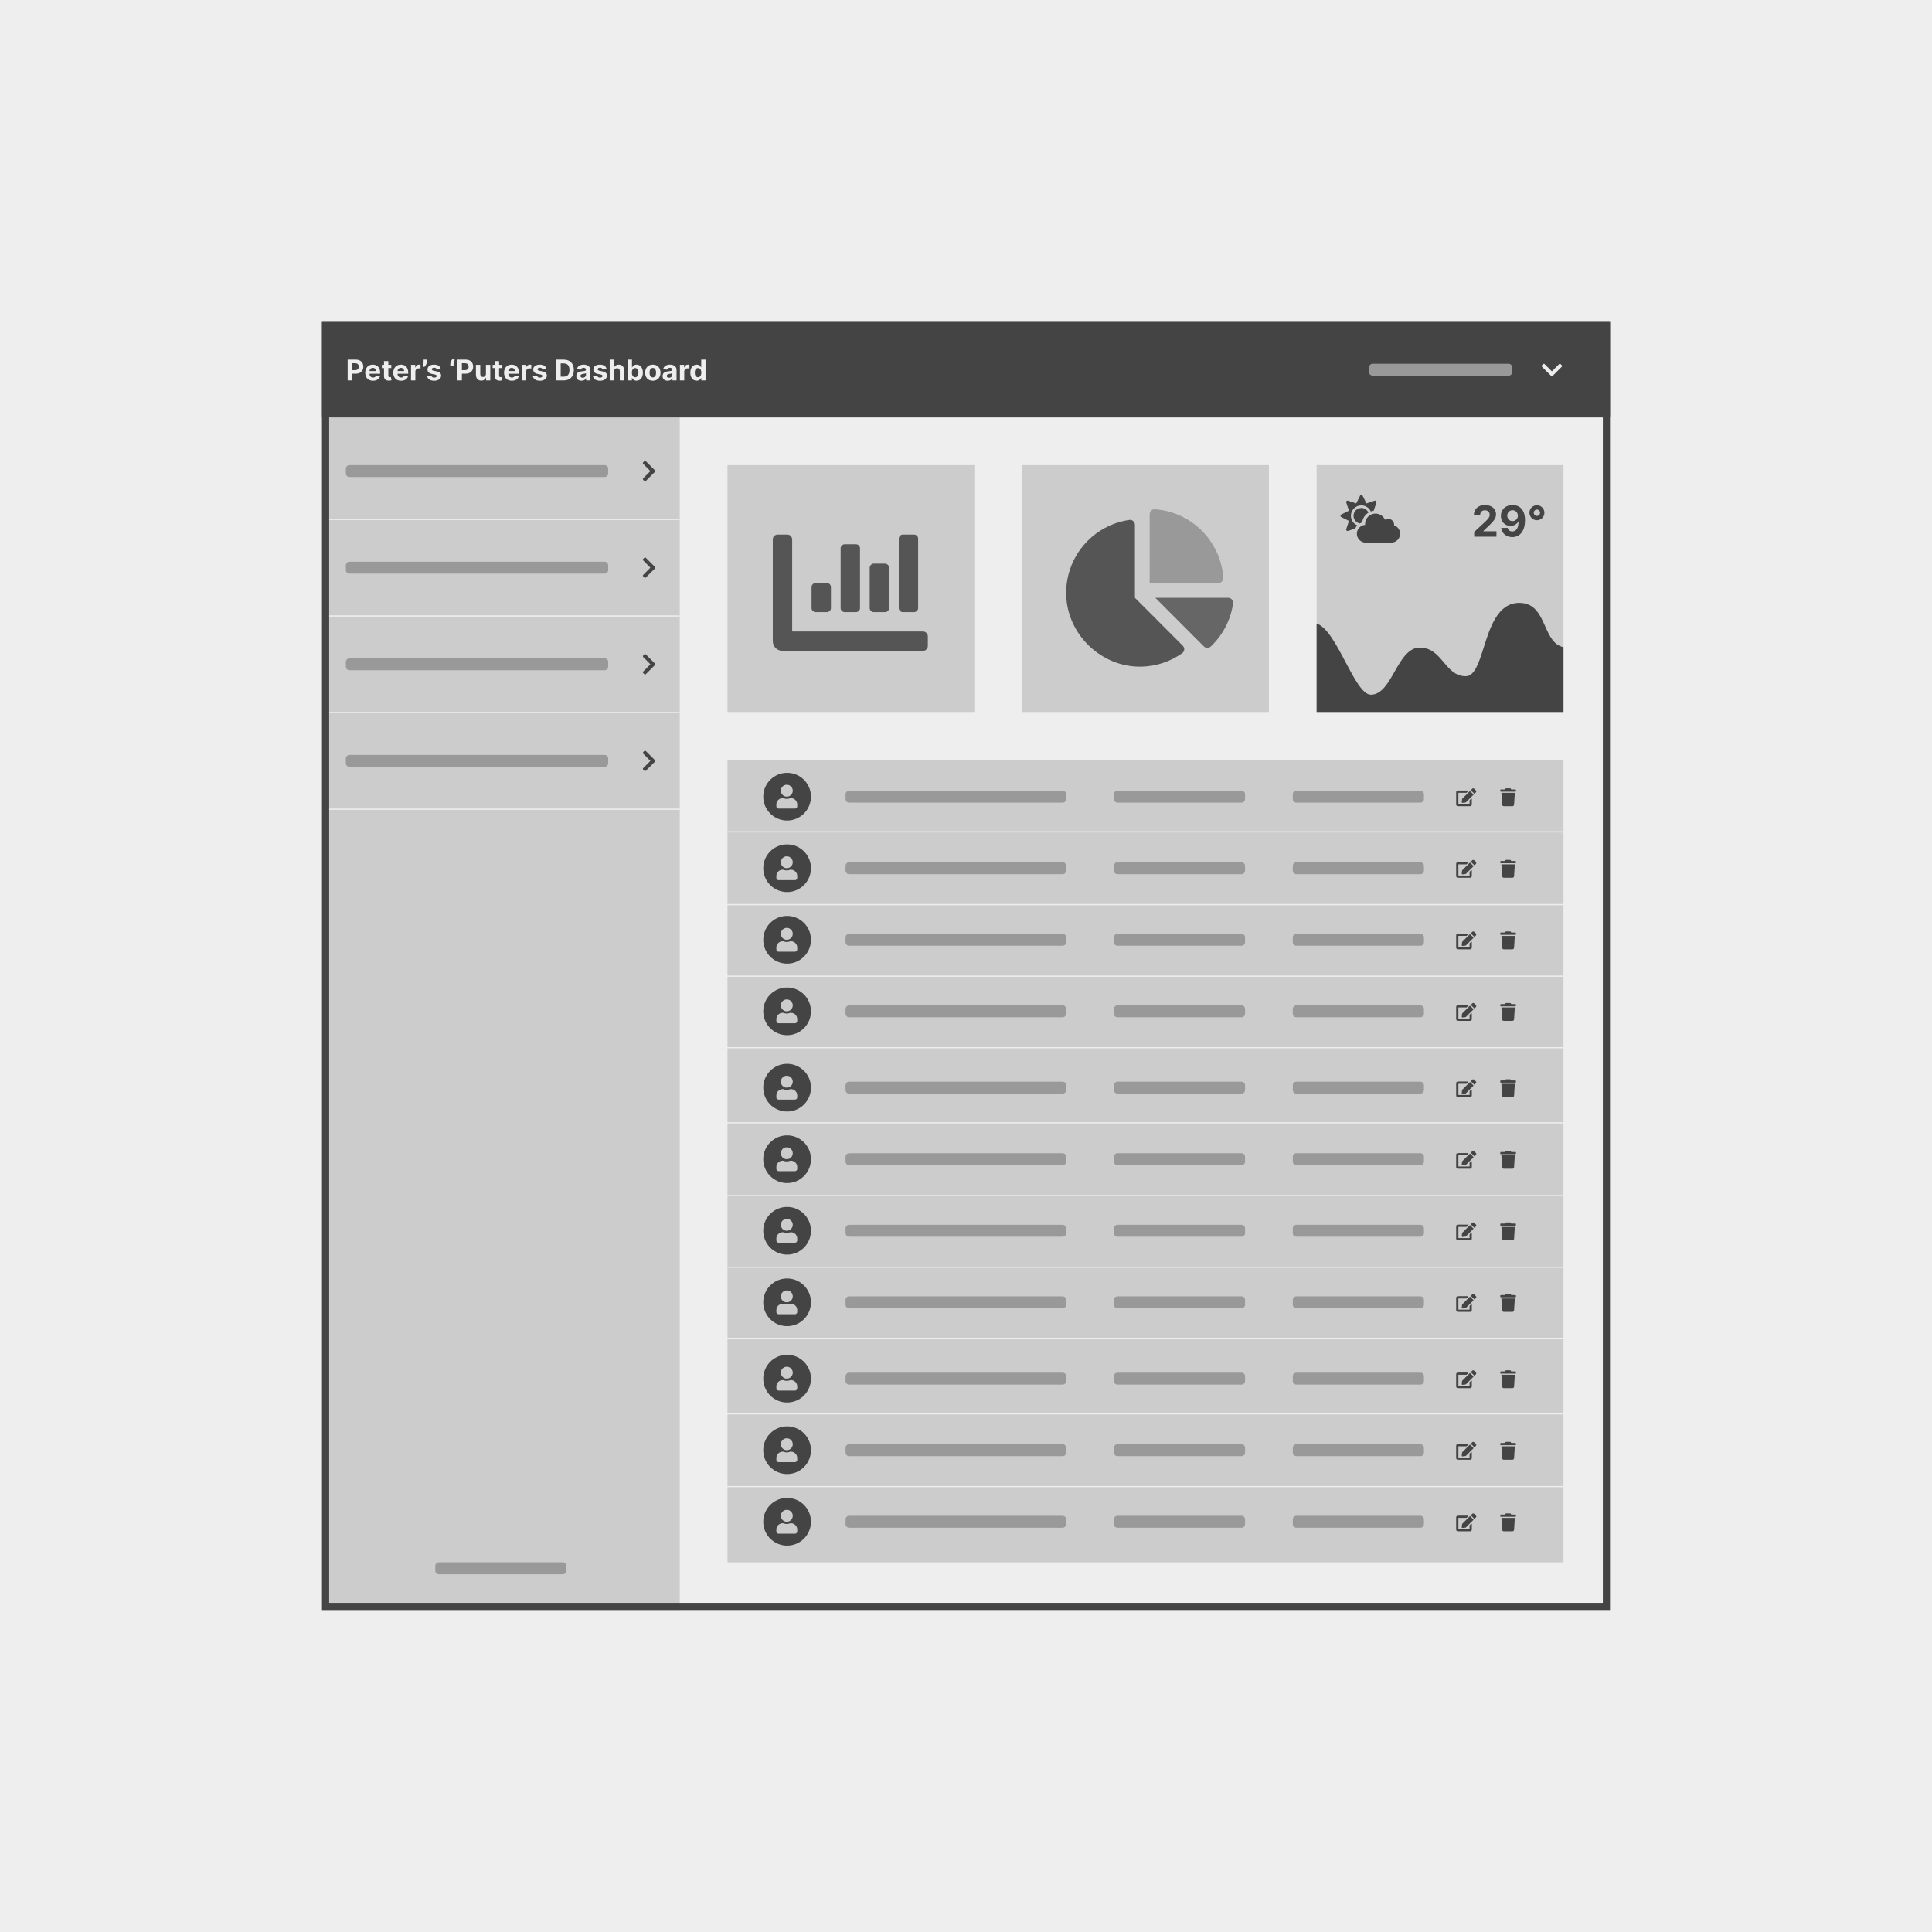 <svg width="1080" height="1080" viewBox="0 0 1080 1080" fill="none" xmlns="http://www.w3.org/2000/svg">
<rect width="1080" height="1080" fill="#EEEEEE"/>
<g clip-path="url(#clip0_109_2295)">
<rect width="1080" height="1080" fill="#E5E5E5"/>
<path d="M900 180H180V900H900V180Z" fill="#EEEEEE"/>
<path d="M874 424.667H406.667V873.333H874V424.667Z" fill="#CCCCCC"/>
<path fill-rule="evenodd" clip-rule="evenodd" d="M440 458.667C447.364 458.667 453.333 452.697 453.333 445.333C453.333 437.969 447.364 432 440 432C432.636 432 426.667 437.969 426.667 445.333C426.667 452.697 432.636 458.667 440 458.667ZM443.167 442C443.167 443.841 441.675 445.333 439.833 445.333C437.992 445.333 436.5 443.841 436.5 442C436.5 440.159 437.992 438.667 439.833 438.667C441.675 438.667 443.167 440.159 443.167 442ZM441.732 446.167H442.167C444.099 446.167 445.667 447.735 445.667 449.667V450.75C445.667 451.44 445.107 452 444.417 452H435.25C434.56 452 434 451.44 434 450.75V449.667C434 447.735 435.568 446.167 437.5 446.167H437.935C438.515 446.432 439.156 446.583 439.833 446.583C440.511 446.583 441.153 446.432 441.732 446.167Z" fill="#444444"/>
<path d="M594 442H474.667C473.562 442 472.667 442.895 472.667 444V446.667C472.667 447.771 473.562 448.667 474.667 448.667H594C595.104 448.667 596 447.771 596 446.667V444C596 442.895 595.104 442 594 442Z" fill="#999999"/>
<path d="M694 442H624.667C623.562 442 622.667 442.895 622.667 444V446.667C622.667 447.771 623.562 448.667 624.667 448.667H694C695.105 448.667 696 447.771 696 446.667V444C696 442.895 695.105 442 694 442Z" fill="#999999"/>
<path d="M794 442H724.667C723.562 442 722.667 442.895 722.667 444V446.667C722.667 447.771 723.562 448.667 724.667 448.667H794C795.105 448.667 796 447.771 796 446.667V444C796 442.895 795.105 442 794 442Z" fill="#999999"/>
<path d="M821.865 442.29L823.627 444.052C823.701 444.126 823.701 444.247 823.627 444.322L819.361 448.588L817.547 448.789C817.305 448.817 817.1 448.611 817.127 448.369L817.329 446.557L821.595 442.29C821.669 442.216 821.791 442.216 821.865 442.29ZM825.029 441.843L824.076 440.889C823.779 440.593 823.297 440.593 822.998 440.889L822.306 441.581C822.232 441.655 822.232 441.776 822.306 441.851L824.069 443.613C824.143 443.687 824.264 443.687 824.338 443.613L825.029 442.921C825.327 442.622 825.327 442.139 825.029 441.843ZM821.501 447.428V449.417H815.25V443.165H819.739C819.802 443.165 819.861 443.14 819.905 443.097L820.687 442.315C820.835 442.167 820.73 441.915 820.521 441.915H814.938C814.42 441.915 814 442.335 814 442.853V449.729C814 450.247 814.42 450.667 814.938 450.667H821.814C822.332 450.667 822.752 450.247 822.752 449.729V446.647C822.752 446.437 822.5 446.334 822.351 446.48L821.57 447.262C821.527 447.307 821.501 447.365 821.501 447.428Z" fill="#444444"/>
<path d="M847.107 441.292H844.761L844.577 440.927C844.538 440.849 844.478 440.783 844.404 440.737C844.329 440.691 844.244 440.667 844.157 440.667H841.925C841.837 440.667 841.752 440.691 841.678 440.737C841.604 440.783 841.545 440.848 841.507 440.927L841.323 441.292H838.979C838.896 441.292 838.817 441.325 838.758 441.383C838.699 441.442 838.667 441.521 838.667 441.604V442.229C838.667 442.312 838.699 442.391 838.758 442.45C838.817 442.509 838.896 442.542 838.979 442.542H847.107C847.187 442.542 847.267 442.509 847.327 442.45C847.387 442.391 847.413 442.312 847.413 442.229V441.604C847.413 441.521 847.387 441.442 847.327 441.383C847.267 441.325 847.187 441.292 847.107 441.292ZM839.706 449.788C839.721 450.026 839.826 450.249 839.999 450.413C840.173 450.576 840.403 450.667 840.641 450.667H845.442C845.681 450.667 845.91 450.576 846.084 450.413C846.257 450.249 846.363 450.026 846.377 449.788L846.793 443.167H839.291L839.706 449.788Z" fill="#444444"/>
<path fill-rule="evenodd" clip-rule="evenodd" d="M440 621.333C447.364 621.333 453.333 615.364 453.333 608C453.333 600.636 447.364 594.667 440 594.667C432.636 594.667 426.667 600.636 426.667 608C426.667 615.364 432.636 621.333 440 621.333ZM443.167 604.667C443.167 606.508 441.675 608 439.833 608C437.992 608 436.5 606.508 436.5 604.667C436.5 602.825 437.992 601.333 439.833 601.333C441.675 601.333 443.167 602.825 443.167 604.667ZM441.732 608.833H442.167C444.099 608.833 445.667 610.401 445.667 612.333V613.417C445.667 614.107 445.107 614.667 444.417 614.667H435.25C434.56 614.667 434 614.107 434 613.417V612.333C434 610.401 435.568 608.833 437.5 608.833H437.935C438.515 609.099 439.156 609.25 439.833 609.25C440.511 609.25 441.153 609.099 441.732 608.833Z" fill="#444444"/>
<path d="M594 604.667H474.667C473.562 604.667 472.667 605.562 472.667 606.667V609.333C472.667 610.438 473.562 611.333 474.667 611.333H594C595.104 611.333 596 610.438 596 609.333V606.667C596 605.562 595.104 604.667 594 604.667Z" fill="#999999"/>
<path d="M694 604.667H624.667C623.562 604.667 622.667 605.562 622.667 606.667V609.333C622.667 610.438 623.562 611.333 624.667 611.333H694C695.105 611.333 696 610.438 696 609.333V606.667C696 605.562 695.105 604.667 694 604.667Z" fill="#999999"/>
<path d="M794 604.667H724.667C723.562 604.667 722.667 605.562 722.667 606.667V609.333C722.667 610.438 723.562 611.333 724.667 611.333H794C795.105 611.333 796 610.438 796 609.333V606.667C796 605.562 795.105 604.667 794 604.667Z" fill="#999999"/>
<path d="M821.865 604.957L823.627 606.719C823.701 606.793 823.701 606.914 823.627 606.989L819.361 611.255L817.547 611.456C817.305 611.483 817.1 611.278 817.127 611.036L817.329 609.223L821.595 604.957C821.669 604.883 821.791 604.883 821.865 604.957ZM825.029 604.509L824.076 603.556C823.779 603.259 823.297 603.259 822.998 603.556L822.306 604.247C822.232 604.322 822.232 604.443 822.306 604.517L824.069 606.279C824.143 606.353 824.264 606.353 824.338 606.279L825.029 605.588C825.327 605.289 825.327 604.806 825.029 604.509ZM821.501 610.095V612.083H815.25V605.832H819.739C819.802 605.832 819.861 605.807 819.905 605.763L820.687 604.982C820.835 604.833 820.73 604.581 820.521 604.581H814.938C814.42 604.581 814 605.001 814 605.519V612.395C814 612.913 814.42 613.333 814.938 613.333H821.814C822.332 613.333 822.752 612.913 822.752 612.395V609.313C822.752 609.104 822.5 609.001 822.351 609.147L821.57 609.929C821.527 609.973 821.501 610.032 821.501 610.095Z" fill="#444444"/>
<path d="M847.107 603.959H844.761L844.577 603.593C844.538 603.515 844.478 603.449 844.404 603.403C844.329 603.357 844.244 603.333 844.157 603.333H841.925C841.837 603.333 841.752 603.357 841.678 603.403C841.604 603.449 841.545 603.515 841.507 603.593L841.323 603.959H838.979C838.896 603.959 838.817 603.991 838.758 604.05C838.699 604.109 838.667 604.188 838.667 604.271V604.896C838.667 604.979 838.699 605.058 838.758 605.117C838.817 605.175 838.896 605.209 838.979 605.209H847.107C847.187 605.209 847.267 605.175 847.327 605.117C847.387 605.058 847.413 604.979 847.413 604.896V604.271C847.413 604.188 847.387 604.109 847.327 604.05C847.267 603.991 847.187 603.959 847.107 603.959ZM839.706 612.455C839.721 612.693 839.826 612.916 839.999 613.079C840.173 613.243 840.403 613.333 840.641 613.333H845.442C845.681 613.333 845.91 613.243 846.084 613.079C846.257 612.916 846.363 612.693 846.377 612.455L846.793 605.833H839.291L839.706 612.455Z" fill="#444444"/>
<path fill-rule="evenodd" clip-rule="evenodd" d="M440 538.667C447.364 538.667 453.333 532.697 453.333 525.333C453.333 517.969 447.364 512 440 512C432.636 512 426.667 517.969 426.667 525.333C426.667 532.697 432.636 538.667 440 538.667ZM443.167 522C443.167 523.841 441.675 525.333 439.833 525.333C437.992 525.333 436.5 523.841 436.5 522C436.5 520.159 437.992 518.667 439.833 518.667C441.675 518.667 443.167 520.159 443.167 522ZM441.732 526.167H442.167C444.099 526.167 445.667 527.735 445.667 529.667V530.75C445.667 531.44 445.107 532 444.417 532H435.25C434.56 532 434 531.44 434 530.75V529.667C434 527.735 435.568 526.167 437.5 526.167H437.935C438.515 526.432 439.156 526.583 439.833 526.583C440.511 526.583 441.153 526.432 441.732 526.167Z" fill="#444444"/>
<path d="M594 522H474.667C473.562 522 472.667 522.895 472.667 524V526.667C472.667 527.771 473.562 528.667 474.667 528.667H594C595.104 528.667 596 527.771 596 526.667V524C596 522.895 595.104 522 594 522Z" fill="#999999"/>
<path d="M694 522H624.667C623.562 522 622.667 522.895 622.667 524V526.667C622.667 527.771 623.562 528.667 624.667 528.667H694C695.105 528.667 696 527.771 696 526.667V524C696 522.895 695.105 522 694 522Z" fill="#999999"/>
<path d="M794 522H724.667C723.562 522 722.667 522.895 722.667 524V526.667C722.667 527.771 723.562 528.667 724.667 528.667H794C795.105 528.667 796 527.771 796 526.667V524C796 522.895 795.105 522 794 522Z" fill="#999999"/>
<path d="M821.865 522.29L823.627 524.052C823.701 524.126 823.701 524.247 823.627 524.322L819.361 528.588L817.547 528.789C817.305 528.817 817.1 528.611 817.127 528.369L817.329 526.557L821.595 522.29C821.669 522.216 821.791 522.216 821.865 522.29ZM825.029 521.843L824.076 520.889C823.779 520.593 823.297 520.593 822.998 520.889L822.306 521.581C822.232 521.655 822.232 521.776 822.306 521.851L824.069 523.613C824.143 523.687 824.264 523.687 824.338 523.613L825.029 522.921C825.327 522.622 825.327 522.139 825.029 521.843ZM821.501 527.428V529.417H815.25V523.165H819.739C819.802 523.165 819.861 523.14 819.905 523.097L820.687 522.315C820.835 522.167 820.73 521.915 820.521 521.915H814.938C814.42 521.915 814 522.335 814 522.853V529.729C814 530.247 814.42 530.667 814.938 530.667H821.814C822.332 530.667 822.752 530.247 822.752 529.729V526.647C822.752 526.437 822.5 526.334 822.351 526.48L821.57 527.262C821.527 527.307 821.501 527.365 821.501 527.428Z" fill="#444444"/>
<path d="M847.107 521.292H844.761L844.577 520.927C844.538 520.849 844.478 520.783 844.404 520.737C844.329 520.691 844.244 520.667 844.157 520.667H841.925C841.837 520.667 841.752 520.691 841.678 520.737C841.604 520.783 841.545 520.848 841.507 520.927L841.323 521.292H838.979C838.896 521.292 838.817 521.325 838.758 521.383C838.699 521.442 838.667 521.521 838.667 521.604V522.229C838.667 522.312 838.699 522.391 838.758 522.45C838.817 522.509 838.896 522.542 838.979 522.542H847.107C847.187 522.542 847.267 522.509 847.327 522.45C847.387 522.391 847.413 522.312 847.413 522.229V521.604C847.413 521.521 847.387 521.442 847.327 521.383C847.267 521.325 847.187 521.292 847.107 521.292ZM839.706 529.788C839.721 530.026 839.826 530.249 839.999 530.413C840.173 530.576 840.403 530.667 840.641 530.667H845.442C845.681 530.667 845.91 530.576 846.084 530.413C846.257 530.249 846.363 530.026 846.377 529.788L846.793 523.167H839.291L839.706 529.788Z" fill="#444444"/>
<path fill-rule="evenodd" clip-rule="evenodd" d="M440 701.333C447.364 701.333 453.333 695.364 453.333 688C453.333 680.636 447.364 674.667 440 674.667C432.636 674.667 426.667 680.636 426.667 688C426.667 695.364 432.636 701.333 440 701.333ZM443.167 684.667C443.167 686.508 441.675 688 439.833 688C437.992 688 436.5 686.508 436.5 684.667C436.5 682.825 437.992 681.333 439.833 681.333C441.675 681.333 443.167 682.825 443.167 684.667ZM441.732 688.833H442.167C444.099 688.833 445.667 690.401 445.667 692.333V693.417C445.667 694.107 445.107 694.667 444.417 694.667H435.25C434.56 694.667 434 694.107 434 693.417V692.333C434 690.401 435.568 688.833 437.5 688.833H437.935C438.515 689.099 439.156 689.25 439.833 689.25C440.511 689.25 441.153 689.099 441.732 688.833Z" fill="#444444"/>
<path d="M594 684.667H474.667C473.562 684.667 472.667 685.562 472.667 686.667V689.333C472.667 690.438 473.562 691.333 474.667 691.333H594C595.104 691.333 596 690.438 596 689.333V686.667C596 685.562 595.104 684.667 594 684.667Z" fill="#999999"/>
<path d="M694 684.667H624.667C623.562 684.667 622.667 685.562 622.667 686.667V689.333C622.667 690.438 623.562 691.333 624.667 691.333H694C695.105 691.333 696 690.438 696 689.333V686.667C696 685.562 695.105 684.667 694 684.667Z" fill="#999999"/>
<path d="M794 684.667H724.667C723.562 684.667 722.667 685.562 722.667 686.667V689.333C722.667 690.438 723.562 691.333 724.667 691.333H794C795.105 691.333 796 690.438 796 689.333V686.667C796 685.562 795.105 684.667 794 684.667Z" fill="#999999"/>
<path d="M821.865 684.957L823.627 686.719C823.701 686.793 823.701 686.914 823.627 686.989L819.361 691.255L817.547 691.456C817.305 691.483 817.1 691.278 817.127 691.036L817.329 689.223L821.595 684.957C821.669 684.883 821.791 684.883 821.865 684.957ZM825.029 684.509L824.076 683.556C823.779 683.259 823.297 683.259 822.998 683.556L822.306 684.247C822.232 684.322 822.232 684.443 822.306 684.517L824.069 686.279C824.143 686.353 824.264 686.353 824.338 686.279L825.029 685.588C825.327 685.289 825.327 684.806 825.029 684.509ZM821.501 690.095V692.083H815.25V685.832H819.739C819.802 685.832 819.861 685.807 819.905 685.763L820.687 684.982C820.835 684.833 820.73 684.581 820.521 684.581H814.938C814.42 684.581 814 685.001 814 685.519V692.395C814 692.913 814.42 693.333 814.938 693.333H821.814C822.332 693.333 822.752 692.913 822.752 692.395V689.313C822.752 689.104 822.5 689.001 822.351 689.147L821.57 689.929C821.527 689.973 821.501 690.032 821.501 690.095Z" fill="#444444"/>
<path d="M847.107 683.959H844.761L844.577 683.593C844.538 683.515 844.478 683.449 844.404 683.403C844.329 683.357 844.244 683.333 844.157 683.333H841.925C841.837 683.333 841.752 683.357 841.678 683.403C841.604 683.449 841.545 683.515 841.507 683.593L841.323 683.959H838.979C838.896 683.959 838.817 683.991 838.758 684.05C838.699 684.109 838.667 684.188 838.667 684.271V684.896C838.667 684.979 838.699 685.058 838.758 685.117C838.817 685.175 838.896 685.209 838.979 685.209H847.107C847.187 685.209 847.267 685.175 847.327 685.117C847.387 685.058 847.413 684.979 847.413 684.896V684.271C847.413 684.188 847.387 684.109 847.327 684.05C847.267 683.991 847.187 683.959 847.107 683.959ZM839.706 692.455C839.721 692.693 839.826 692.916 839.999 693.079C840.173 693.243 840.403 693.333 840.641 693.333H845.442C845.681 693.333 845.91 693.243 846.084 693.079C846.257 692.916 846.363 692.693 846.377 692.455L846.793 685.833H839.291L839.706 692.455Z" fill="#444444"/>
<path fill-rule="evenodd" clip-rule="evenodd" d="M440 498.667C447.364 498.667 453.333 492.697 453.333 485.333C453.333 477.969 447.364 472 440 472C432.636 472 426.667 477.969 426.667 485.333C426.667 492.697 432.636 498.667 440 498.667ZM443.167 482C443.167 483.841 441.675 485.333 439.833 485.333C437.992 485.333 436.5 483.841 436.5 482C436.5 480.159 437.992 478.667 439.833 478.667C441.675 478.667 443.167 480.159 443.167 482ZM441.732 486.167H442.167C444.099 486.167 445.667 487.735 445.667 489.667V490.75C445.667 491.44 445.107 492 444.417 492H435.25C434.56 492 434 491.44 434 490.75V489.667C434 487.735 435.568 486.167 437.5 486.167H437.935C438.515 486.432 439.156 486.583 439.833 486.583C440.511 486.583 441.153 486.432 441.732 486.167Z" fill="#444444"/>
<path d="M594 482H474.667C473.562 482 472.667 482.895 472.667 484V486.667C472.667 487.771 473.562 488.667 474.667 488.667H594C595.104 488.667 596 487.771 596 486.667V484C596 482.895 595.104 482 594 482Z" fill="#999999"/>
<path d="M694 482H624.667C623.562 482 622.667 482.895 622.667 484V486.667C622.667 487.771 623.562 488.667 624.667 488.667H694C695.105 488.667 696 487.771 696 486.667V484C696 482.895 695.105 482 694 482Z" fill="#999999"/>
<path d="M794 482H724.667C723.562 482 722.667 482.895 722.667 484V486.667C722.667 487.771 723.562 488.667 724.667 488.667H794C795.105 488.667 796 487.771 796 486.667V484C796 482.895 795.105 482 794 482Z" fill="#999999"/>
<path d="M821.865 482.29L823.627 484.052C823.701 484.126 823.701 484.247 823.627 484.322L819.361 488.588L817.547 488.789C817.305 488.817 817.1 488.611 817.127 488.369L817.329 486.557L821.595 482.29C821.669 482.216 821.791 482.216 821.865 482.29ZM825.029 481.843L824.076 480.889C823.779 480.593 823.297 480.593 822.998 480.889L822.306 481.581C822.232 481.655 822.232 481.776 822.306 481.851L824.069 483.613C824.143 483.687 824.264 483.687 824.338 483.613L825.029 482.921C825.327 482.622 825.327 482.139 825.029 481.843ZM821.501 487.428V489.417H815.25V483.165H819.739C819.802 483.165 819.861 483.14 819.905 483.097L820.687 482.315C820.835 482.167 820.73 481.915 820.521 481.915H814.938C814.42 481.915 814 482.335 814 482.853V489.729C814 490.247 814.42 490.667 814.938 490.667H821.814C822.332 490.667 822.752 490.247 822.752 489.729V486.647C822.752 486.437 822.5 486.334 822.351 486.48L821.57 487.262C821.527 487.307 821.501 487.365 821.501 487.428Z" fill="#444444"/>
<path d="M847.107 481.292H844.761L844.577 480.927C844.538 480.849 844.478 480.783 844.404 480.737C844.329 480.691 844.244 480.667 844.157 480.667H841.925C841.837 480.667 841.752 480.691 841.678 480.737C841.604 480.783 841.545 480.848 841.507 480.927L841.323 481.292H838.979C838.896 481.292 838.817 481.325 838.758 481.383C838.699 481.442 838.667 481.521 838.667 481.604V482.229C838.667 482.312 838.699 482.391 838.758 482.45C838.817 482.509 838.896 482.542 838.979 482.542H847.107C847.187 482.542 847.267 482.509 847.327 482.45C847.387 482.391 847.413 482.312 847.413 482.229V481.604C847.413 481.521 847.387 481.442 847.327 481.383C847.267 481.325 847.187 481.292 847.107 481.292ZM839.706 489.788C839.721 490.026 839.826 490.249 839.999 490.413C840.173 490.576 840.403 490.667 840.641 490.667H845.442C845.681 490.667 845.91 490.576 846.084 490.413C846.257 490.249 846.363 490.026 846.377 489.788L846.793 483.167H839.291L839.706 489.788Z" fill="#444444"/>
<path fill-rule="evenodd" clip-rule="evenodd" d="M440 661.333C447.364 661.333 453.333 655.364 453.333 648C453.333 640.636 447.364 634.667 440 634.667C432.636 634.667 426.667 640.636 426.667 648C426.667 655.364 432.636 661.333 440 661.333ZM443.167 644.667C443.167 646.508 441.675 648 439.833 648C437.992 648 436.5 646.508 436.5 644.667C436.5 642.825 437.992 641.333 439.833 641.333C441.675 641.333 443.167 642.825 443.167 644.667ZM441.732 648.833H442.167C444.099 648.833 445.667 650.401 445.667 652.333V653.417C445.667 654.107 445.107 654.667 444.417 654.667H435.25C434.56 654.667 434 654.107 434 653.417V652.333C434 650.401 435.568 648.833 437.5 648.833H437.935C438.515 649.099 439.156 649.25 439.833 649.25C440.511 649.25 441.153 649.099 441.732 648.833Z" fill="#444444"/>
<path d="M594 644.667H474.667C473.562 644.667 472.667 645.562 472.667 646.667V649.333C472.667 650.438 473.562 651.333 474.667 651.333H594C595.104 651.333 596 650.438 596 649.333V646.667C596 645.562 595.104 644.667 594 644.667Z" fill="#999999"/>
<path d="M694 644.667H624.667C623.562 644.667 622.667 645.562 622.667 646.667V649.333C622.667 650.438 623.562 651.333 624.667 651.333H694C695.105 651.333 696 650.438 696 649.333V646.667C696 645.562 695.105 644.667 694 644.667Z" fill="#999999"/>
<path d="M794 644.667H724.667C723.562 644.667 722.667 645.562 722.667 646.667V649.333C722.667 650.438 723.562 651.333 724.667 651.333H794C795.105 651.333 796 650.438 796 649.333V646.667C796 645.562 795.105 644.667 794 644.667Z" fill="#999999"/>
<path d="M821.865 644.957L823.627 646.719C823.701 646.793 823.701 646.914 823.627 646.989L819.361 651.255L817.547 651.456C817.305 651.483 817.1 651.278 817.127 651.036L817.329 649.223L821.595 644.957C821.669 644.883 821.791 644.883 821.865 644.957ZM825.029 644.509L824.076 643.556C823.779 643.259 823.297 643.259 822.998 643.556L822.306 644.247C822.232 644.322 822.232 644.443 822.306 644.517L824.069 646.279C824.143 646.353 824.264 646.353 824.338 646.279L825.029 645.588C825.327 645.289 825.327 644.806 825.029 644.509ZM821.501 650.095V652.083H815.25V645.832H819.739C819.802 645.832 819.861 645.807 819.905 645.763L820.687 644.982C820.835 644.833 820.73 644.581 820.521 644.581H814.938C814.42 644.581 814 645.001 814 645.519V652.395C814 652.913 814.42 653.333 814.938 653.333H821.814C822.332 653.333 822.752 652.913 822.752 652.395V649.313C822.752 649.104 822.5 649.001 822.351 649.147L821.57 649.929C821.527 649.973 821.501 650.032 821.501 650.095Z" fill="#444444"/>
<path d="M847.107 643.959H844.761L844.577 643.593C844.538 643.515 844.478 643.449 844.404 643.403C844.329 643.357 844.244 643.333 844.157 643.333H841.925C841.837 643.333 841.752 643.357 841.678 643.403C841.604 643.449 841.545 643.515 841.507 643.593L841.323 643.959H838.979C838.896 643.959 838.817 643.991 838.758 644.05C838.699 644.109 838.667 644.188 838.667 644.271V644.896C838.667 644.979 838.699 645.058 838.758 645.117C838.817 645.175 838.896 645.209 838.979 645.209H847.107C847.187 645.209 847.267 645.175 847.327 645.117C847.387 645.058 847.413 644.979 847.413 644.896V644.271C847.413 644.188 847.387 644.109 847.327 644.05C847.267 643.991 847.187 643.959 847.107 643.959ZM839.706 652.455C839.721 652.693 839.826 652.916 839.999 653.079C840.173 653.243 840.403 653.333 840.641 653.333H845.442C845.681 653.333 845.91 653.243 846.084 653.079C846.257 652.916 846.363 652.693 846.377 652.455L846.793 645.833H839.291L839.706 652.455Z" fill="#444444"/>
<path fill-rule="evenodd" clip-rule="evenodd" d="M440 578.667C447.364 578.667 453.333 572.697 453.333 565.333C453.333 557.969 447.364 552 440 552C432.636 552 426.667 557.969 426.667 565.333C426.667 572.697 432.636 578.667 440 578.667ZM443.167 562C443.167 563.841 441.675 565.333 439.833 565.333C437.992 565.333 436.5 563.841 436.5 562C436.5 560.159 437.992 558.667 439.833 558.667C441.675 558.667 443.167 560.159 443.167 562ZM441.732 566.167H442.167C444.099 566.167 445.667 567.735 445.667 569.667V570.75C445.667 571.44 445.107 572 444.417 572H435.25C434.56 572 434 571.44 434 570.75V569.667C434 567.735 435.568 566.167 437.5 566.167H437.935C438.515 566.432 439.156 566.583 439.833 566.583C440.511 566.583 441.153 566.432 441.732 566.167Z" fill="#444444"/>
<path d="M594 562H474.667C473.562 562 472.667 562.895 472.667 564V566.667C472.667 567.771 473.562 568.667 474.667 568.667H594C595.104 568.667 596 567.771 596 566.667V564C596 562.895 595.104 562 594 562Z" fill="#999999"/>
<path d="M694 562H624.667C623.562 562 622.667 562.895 622.667 564V566.667C622.667 567.771 623.562 568.667 624.667 568.667H694C695.105 568.667 696 567.771 696 566.667V564C696 562.895 695.105 562 694 562Z" fill="#999999"/>
<path d="M794 562H724.667C723.562 562 722.667 562.895 722.667 564V566.667C722.667 567.771 723.562 568.667 724.667 568.667H794C795.105 568.667 796 567.771 796 566.667V564C796 562.895 795.105 562 794 562Z" fill="#999999"/>
<path d="M821.865 562.29L823.627 564.052C823.701 564.126 823.701 564.247 823.627 564.322L819.361 568.588L817.547 568.789C817.305 568.817 817.1 568.611 817.127 568.369L817.329 566.557L821.595 562.29C821.669 562.216 821.791 562.216 821.865 562.29ZM825.029 561.843L824.076 560.889C823.779 560.593 823.297 560.593 822.998 560.889L822.306 561.581C822.232 561.655 822.232 561.776 822.306 561.851L824.069 563.613C824.143 563.687 824.264 563.687 824.338 563.613L825.029 562.921C825.327 562.622 825.327 562.139 825.029 561.843ZM821.501 567.428V569.417H815.25V563.165H819.739C819.802 563.165 819.861 563.14 819.905 563.097L820.687 562.315C820.835 562.167 820.73 561.915 820.521 561.915H814.938C814.42 561.915 814 562.335 814 562.853V569.729C814 570.247 814.42 570.667 814.938 570.667H821.814C822.332 570.667 822.752 570.247 822.752 569.729V566.647C822.752 566.437 822.5 566.334 822.351 566.48L821.57 567.262C821.527 567.307 821.501 567.365 821.501 567.428Z" fill="#444444"/>
<path d="M847.107 561.292H844.761L844.577 560.927C844.538 560.849 844.478 560.783 844.404 560.737C844.329 560.691 844.244 560.667 844.157 560.667H841.925C841.837 560.667 841.752 560.691 841.678 560.737C841.604 560.783 841.545 560.848 841.507 560.927L841.323 561.292H838.979C838.896 561.292 838.817 561.325 838.758 561.383C838.699 561.442 838.667 561.521 838.667 561.604V562.229C838.667 562.312 838.699 562.391 838.758 562.45C838.817 562.509 838.896 562.542 838.979 562.542H847.107C847.187 562.542 847.267 562.509 847.327 562.45C847.387 562.391 847.413 562.312 847.413 562.229V561.604C847.413 561.521 847.387 561.442 847.327 561.383C847.267 561.325 847.187 561.292 847.107 561.292ZM839.706 569.788C839.721 570.026 839.826 570.249 839.999 570.413C840.173 570.576 840.403 570.667 840.641 570.667H845.442C845.681 570.667 845.91 570.576 846.084 570.413C846.257 570.249 846.363 570.026 846.377 569.788L846.793 563.167H839.291L839.706 569.788Z" fill="#444444"/>
<path fill-rule="evenodd" clip-rule="evenodd" d="M440 741.333C447.364 741.333 453.333 735.364 453.333 728C453.333 720.636 447.364 714.667 440 714.667C432.636 714.667 426.667 720.636 426.667 728C426.667 735.364 432.636 741.333 440 741.333ZM443.167 724.667C443.167 726.508 441.675 728 439.833 728C437.992 728 436.5 726.508 436.5 724.667C436.5 722.825 437.992 721.333 439.833 721.333C441.675 721.333 443.167 722.825 443.167 724.667ZM441.732 728.833H442.167C444.099 728.833 445.667 730.401 445.667 732.333V733.417C445.667 734.107 445.107 734.667 444.417 734.667H435.25C434.56 734.667 434 734.107 434 733.417V732.333C434 730.401 435.568 728.833 437.5 728.833H437.935C438.515 729.099 439.156 729.25 439.833 729.25C440.511 729.25 441.153 729.099 441.732 728.833Z" fill="#444444"/>
<path d="M594 724.667H474.667C473.562 724.667 472.667 725.562 472.667 726.667V729.333C472.667 730.438 473.562 731.333 474.667 731.333H594C595.104 731.333 596 730.438 596 729.333V726.667C596 725.562 595.104 724.667 594 724.667Z" fill="#999999"/>
<path d="M694 724.667H624.667C623.562 724.667 622.667 725.562 622.667 726.667V729.333C622.667 730.438 623.562 731.333 624.667 731.333H694C695.105 731.333 696 730.438 696 729.333V726.667C696 725.562 695.105 724.667 694 724.667Z" fill="#999999"/>
<path d="M794 724.667H724.667C723.562 724.667 722.667 725.562 722.667 726.667V729.333C722.667 730.438 723.562 731.333 724.667 731.333H794C795.105 731.333 796 730.438 796 729.333V726.667C796 725.562 795.105 724.667 794 724.667Z" fill="#999999"/>
<path d="M821.865 724.957L823.627 726.719C823.701 726.793 823.701 726.914 823.627 726.989L819.361 731.255L817.547 731.456C817.305 731.483 817.1 731.278 817.127 731.036L817.329 729.223L821.595 724.957C821.669 724.883 821.791 724.883 821.865 724.957ZM825.029 724.509L824.076 723.556C823.779 723.259 823.297 723.259 822.998 723.556L822.306 724.247C822.232 724.322 822.232 724.443 822.306 724.517L824.069 726.279C824.143 726.353 824.264 726.353 824.338 726.279L825.029 725.588C825.327 725.289 825.327 724.806 825.029 724.509ZM821.501 730.095V732.083H815.25V725.832H819.739C819.802 725.832 819.861 725.807 819.905 725.763L820.687 724.982C820.835 724.833 820.73 724.581 820.521 724.581H814.938C814.42 724.581 814 725.001 814 725.519V732.395C814 732.913 814.42 733.333 814.938 733.333H821.814C822.332 733.333 822.752 732.913 822.752 732.395V729.313C822.752 729.104 822.5 729.001 822.351 729.147L821.57 729.929C821.527 729.973 821.501 730.032 821.501 730.095Z" fill="#444444"/>
<path d="M847.107 723.959H844.761L844.577 723.593C844.538 723.515 844.478 723.449 844.404 723.403C844.329 723.357 844.244 723.333 844.157 723.333H841.925C841.837 723.333 841.752 723.357 841.678 723.403C841.604 723.449 841.545 723.515 841.507 723.593L841.323 723.959H838.979C838.896 723.959 838.817 723.991 838.758 724.05C838.699 724.109 838.667 724.188 838.667 724.271V724.896C838.667 724.979 838.699 725.058 838.758 725.117C838.817 725.175 838.896 725.209 838.979 725.209H847.107C847.187 725.209 847.267 725.175 847.327 725.117C847.387 725.058 847.413 724.979 847.413 724.896V724.271C847.413 724.188 847.387 724.109 847.327 724.05C847.267 723.991 847.187 723.959 847.107 723.959ZM839.706 732.455C839.721 732.693 839.826 732.916 839.999 733.079C840.173 733.243 840.403 733.333 840.641 733.333H845.442C845.681 733.333 845.91 733.243 846.084 733.079C846.257 732.916 846.363 732.693 846.377 732.455L846.793 725.833H839.291L839.706 732.455Z" fill="#444444"/>
<path d="M874 464.667H405.333V465.333H874V464.667Z" fill="#EEEEEE"/>
<path d="M874 627.333H405.333V628H874V627.333Z" fill="#EEEEEE"/>
<path d="M874 505.333H405.333V506H874V505.333Z" fill="#EEEEEE"/>
<path d="M874 668H405.333V668.667H874V668Z" fill="#EEEEEE"/>
<path d="M874 545.333H405.333V546H874V545.333Z" fill="#EEEEEE"/>
<path d="M874 708H405.333V708.667H874V708Z" fill="#EEEEEE"/>
<path d="M874 585.333H405.333V586H874V585.333Z" fill="#EEEEEE"/>
<path d="M874 748H405.333V748.667H874V748Z" fill="#EEEEEE"/>
<path fill-rule="evenodd" clip-rule="evenodd" d="M440 784C447.364 784 453.333 778.031 453.333 770.667C453.333 763.303 447.364 757.333 440 757.333C432.636 757.333 426.667 763.303 426.667 770.667C426.667 778.031 432.636 784 440 784ZM443.167 767.333C443.167 769.175 441.675 770.667 439.833 770.667C437.992 770.667 436.5 769.175 436.5 767.333C436.5 765.492 437.992 764 439.833 764C441.675 764 443.167 765.492 443.167 767.333ZM441.732 771.5H442.167C444.099 771.5 445.667 773.068 445.667 775V776.083C445.667 776.773 445.107 777.333 444.417 777.333H435.25C434.56 777.333 434 776.773 434 776.083V775C434 773.068 435.568 771.5 437.5 771.5H437.935C438.515 771.765 439.156 771.917 439.833 771.917C440.511 771.917 441.153 771.765 441.732 771.5Z" fill="#444444"/>
<path d="M594 767.333H474.667C473.562 767.333 472.667 768.229 472.667 769.333V772C472.667 773.105 473.562 774 474.667 774H594C595.104 774 596 773.105 596 772V769.333C596 768.229 595.104 767.333 594 767.333Z" fill="#999999"/>
<path d="M694 767.333H624.667C623.562 767.333 622.667 768.229 622.667 769.333V772C622.667 773.105 623.562 774 624.667 774H694C695.105 774 696 773.105 696 772V769.333C696 768.229 695.105 767.333 694 767.333Z" fill="#999999"/>
<path d="M794 767.333H724.667C723.562 767.333 722.667 768.229 722.667 769.333V772C722.667 773.105 723.562 774 724.667 774H794C795.105 774 796 773.105 796 772V769.333C796 768.229 795.105 767.333 794 767.333Z" fill="#999999"/>
<path d="M821.865 767.623L823.627 769.385C823.701 769.459 823.701 769.581 823.627 769.655L819.361 773.921L817.547 774.123C817.305 774.15 817.1 773.945 817.127 773.703L817.329 771.89L821.595 767.623C821.669 767.549 821.791 767.549 821.865 767.623ZM825.029 767.176L824.076 766.223C823.779 765.926 823.297 765.926 822.998 766.223L822.306 766.914C822.232 766.989 822.232 767.109 822.306 767.184L824.069 768.946C824.143 769.02 824.264 769.02 824.338 768.946L825.029 768.255C825.327 767.955 825.327 767.473 825.029 767.176ZM821.501 772.761V774.75H815.25V768.499H819.739C819.802 768.499 819.861 768.473 819.905 768.43L820.687 767.649C820.835 767.5 820.73 767.248 820.521 767.248H814.938C814.42 767.248 814 767.668 814 768.186V775.062C814 775.58 814.42 776 814.938 776H821.814C822.332 776 822.752 775.58 822.752 775.062V771.98C822.752 771.771 822.5 771.667 822.351 771.813L821.57 772.595C821.527 772.64 821.501 772.699 821.501 772.761Z" fill="#444444"/>
<path d="M847.107 766.625H844.761L844.577 766.26C844.538 766.182 844.478 766.116 844.404 766.07C844.329 766.024 844.244 766 844.157 766H841.925C841.837 766 841.752 766.024 841.678 766.07C841.604 766.116 841.545 766.181 841.507 766.26L841.323 766.625H838.979C838.896 766.625 838.817 766.658 838.758 766.717C838.699 766.775 838.667 766.855 838.667 766.937V767.563C838.667 767.645 838.699 767.725 838.758 767.783C838.817 767.842 838.896 767.875 838.979 767.875H847.107C847.187 767.875 847.267 767.842 847.327 767.783C847.387 767.725 847.413 767.645 847.413 767.563V766.937C847.413 766.855 847.387 766.775 847.327 766.717C847.267 766.658 847.187 766.625 847.107 766.625ZM839.706 775.121C839.721 775.359 839.826 775.583 839.999 775.746C840.173 775.909 840.403 776 840.641 776H845.442C845.681 776 845.91 775.909 846.084 775.746C846.257 775.583 846.363 775.359 846.377 775.121L846.793 768.5H839.291L839.706 775.121Z" fill="#444444"/>
<path fill-rule="evenodd" clip-rule="evenodd" d="M440 864C447.364 864 453.333 858.033 453.333 850.667C453.333 843.303 447.364 837.333 440 837.333C432.636 837.333 426.667 843.303 426.667 850.667C426.667 858.033 432.636 864 440 864ZM443.167 847.333C443.167 849.173 441.675 850.667 439.833 850.667C437.992 850.667 436.5 849.173 436.5 847.333C436.5 845.492 437.992 844 439.833 844C441.675 844 443.167 845.492 443.167 847.333ZM441.732 851.5H442.167C444.099 851.5 445.667 853.067 445.667 855V856.08C445.667 856.773 445.107 857.333 444.417 857.333H435.25C434.56 857.333 434 856.773 434 856.08V855C434 853.067 435.568 851.5 437.5 851.5H437.935C438.515 851.767 439.156 851.92 439.833 851.92C440.511 851.92 441.153 851.767 441.732 851.5Z" fill="#444444"/>
<path d="M594 847.333H474.667C473.562 847.333 472.667 848.229 472.667 849.333V852C472.667 853.105 473.562 854 474.667 854H594C595.104 854 596 853.105 596 852V849.333C596 848.229 595.104 847.333 594 847.333Z" fill="#999999"/>
<path d="M694 847.333H624.667C623.562 847.333 622.667 848.229 622.667 849.333V852C622.667 853.105 623.562 854 624.667 854H694C695.105 854 696 853.105 696 852V849.333C696 848.229 695.105 847.333 694 847.333Z" fill="#999999"/>
<path d="M794 847.333H724.667C723.562 847.333 722.667 848.229 722.667 849.333V852C722.667 853.105 723.562 854 724.667 854H794C795.105 854 796 853.105 796 852V849.333C796 848.229 795.105 847.333 794 847.333Z" fill="#999999"/>
<path d="M821.865 847.627L823.627 849.387C823.701 849.46 823.701 849.58 823.627 849.653L819.361 853.92L817.547 854.12C817.305 854.153 817.1 853.947 817.127 853.7L817.329 851.887L821.595 847.627C821.669 847.547 821.791 847.547 821.865 847.627ZM825.029 847.173L824.076 846.223C823.779 845.926 823.297 845.926 822.998 846.223L822.306 846.913C822.232 846.987 822.232 847.107 822.306 847.187L824.069 848.947C824.143 849.02 824.264 849.02 824.338 848.947L825.029 848.253C825.327 847.953 825.327 847.473 825.029 847.173ZM821.501 852.76V854.747H815.25V848.5H819.739C819.802 848.5 819.861 848.473 819.905 848.433L820.687 847.647C820.835 847.5 820.73 847.247 820.521 847.247H814.938C814.42 847.247 814 847.667 814 848.187V855.06C814 855.58 814.42 856 814.938 856H821.814C822.332 856 822.752 855.58 822.752 855.06V851.98C822.752 851.773 822.5 851.667 822.351 851.813L821.57 852.593C821.527 852.64 821.501 852.7 821.501 852.76Z" fill="#444444"/>
<path d="M847.107 846.625H844.761L844.577 846.26C844.538 846.182 844.478 846.116 844.404 846.07C844.329 846.024 844.244 846 844.157 846H841.925C841.837 846 841.752 846.024 841.678 846.07C841.604 846.116 841.545 846.181 841.507 846.26L841.323 846.625H838.979C838.896 846.625 838.817 846.658 838.758 846.713C838.699 846.773 838.667 846.853 838.667 846.94V847.56C838.667 847.647 838.699 847.727 838.758 847.787C838.817 847.84 838.896 847.873 838.979 847.873H847.107C847.187 847.873 847.267 847.84 847.327 847.787C847.387 847.727 847.413 847.647 847.413 847.56V846.94C847.413 846.853 847.387 846.773 847.327 846.713C847.267 846.658 847.187 846.625 847.107 846.625ZM839.706 855.12C839.721 855.36 839.826 855.58 839.999 855.747C840.173 855.907 840.403 856 840.641 856H845.442C845.681 856 845.91 855.907 846.084 855.747C846.257 855.58 846.363 855.36 846.377 855.12L846.793 848.5H839.291L839.706 855.12Z" fill="#444444"/>
<path fill-rule="evenodd" clip-rule="evenodd" d="M440 824C447.364 824 453.333 818.031 453.333 810.667C453.333 803.303 447.364 797.333 440 797.333C432.636 797.333 426.667 803.303 426.667 810.667C426.667 818.031 432.636 824 440 824ZM443.167 807.333C443.167 809.175 441.675 810.667 439.833 810.667C437.992 810.667 436.5 809.175 436.5 807.333C436.5 805.492 437.992 804 439.833 804C441.675 804 443.167 805.492 443.167 807.333ZM441.732 811.5H442.167C444.099 811.5 445.667 813.068 445.667 815V816.083C445.667 816.773 445.107 817.333 444.417 817.333H435.25C434.56 817.333 434 816.773 434 816.083V815C434 813.068 435.568 811.5 437.5 811.5H437.935C438.515 811.765 439.156 811.917 439.833 811.917C440.511 811.917 441.153 811.765 441.732 811.5Z" fill="#444444"/>
<path d="M594 807.333H474.667C473.562 807.333 472.667 808.229 472.667 809.333V812C472.667 813.105 473.562 814 474.667 814H594C595.104 814 596 813.105 596 812V809.333C596 808.229 595.104 807.333 594 807.333Z" fill="#999999"/>
<path d="M694 807.333H624.667C623.562 807.333 622.667 808.229 622.667 809.333V812C622.667 813.105 623.562 814 624.667 814H694C695.105 814 696 813.105 696 812V809.333C696 808.229 695.105 807.333 694 807.333Z" fill="#999999"/>
<path d="M794 807.333H724.667C723.562 807.333 722.667 808.229 722.667 809.333V812C722.667 813.105 723.562 814 724.667 814H794C795.105 814 796 813.105 796 812V809.333C796 808.229 795.105 807.333 794 807.333Z" fill="#999999"/>
<path d="M821.865 807.623L823.627 809.385C823.701 809.459 823.701 809.581 823.627 809.655L819.361 813.921L817.547 814.123C817.305 814.15 817.1 813.945 817.127 813.703L817.329 811.89L821.595 807.623C821.669 807.549 821.791 807.549 821.865 807.623ZM825.029 807.176L824.076 806.223C823.779 805.926 823.297 805.926 822.998 806.223L822.306 806.914C822.232 806.989 822.232 807.109 822.306 807.184L824.069 808.946C824.143 809.02 824.264 809.02 824.338 808.946L825.029 808.255C825.327 807.955 825.327 807.473 825.029 807.176ZM821.501 812.761V814.75H815.25V808.499H819.739C819.802 808.499 819.861 808.473 819.905 808.43L820.687 807.649C820.835 807.5 820.73 807.248 820.521 807.248H814.938C814.42 807.248 814 807.668 814 808.186V815.062C814 815.58 814.42 816 814.938 816H821.814C822.332 816 822.752 815.58 822.752 815.062V811.98C822.752 811.771 822.5 811.667 822.351 811.813L821.57 812.595C821.527 812.64 821.501 812.699 821.501 812.761Z" fill="#444444"/>
<path d="M847.107 806.625H844.761L844.577 806.26C844.538 806.182 844.478 806.116 844.404 806.07C844.329 806.024 844.244 806 844.157 806H841.925C841.837 806 841.752 806.024 841.678 806.07C841.604 806.116 841.545 806.181 841.507 806.26L841.323 806.625H838.979C838.896 806.625 838.817 806.658 838.758 806.717C838.699 806.775 838.667 806.855 838.667 806.937V807.563C838.667 807.645 838.699 807.725 838.758 807.783C838.817 807.842 838.896 807.875 838.979 807.875H847.107C847.187 807.875 847.267 807.842 847.327 807.783C847.387 807.725 847.413 807.645 847.413 807.563V806.937C847.413 806.855 847.387 806.775 847.327 806.717C847.267 806.658 847.187 806.625 847.107 806.625ZM839.706 815.121C839.721 815.359 839.826 815.583 839.999 815.746C840.173 815.909 840.403 816 840.641 816H845.442C845.681 816 845.91 815.909 846.084 815.746C846.257 815.583 846.363 815.359 846.377 815.121L846.793 808.5H839.291L839.706 815.121Z" fill="#444444"/>
<path d="M874 790H405.333V790.667H874V790Z" fill="#EEEEEE"/>
<path d="M874 830.667H405.333V831.333H874V830.667Z" fill="#EEEEEE"/>
<path d="M874 260H736V398H874V260Z" fill="#CCCCCC"/>
<path d="M779.292 293.63C779.302 293.531 779.333 293.437 779.333 293.339C779.333 291.5 777.839 290.005 776 290.005C775.344 290.005 774.739 290.203 774.224 290.526C773.307 288.505 771.281 287.089 768.917 287.089C765.698 287.089 763.083 289.698 763.083 292.922C763.083 293.078 763.12 293.224 763.13 293.375C760.547 293.568 758.5 295.703 758.5 298.339C758.5 301.099 760.739 303.339 763.5 303.339H777.667C780.427 303.339 782.667 301.099 782.667 298.339C782.667 296.146 781.25 294.307 779.292 293.63ZM756.875 292.453C754.599 290.177 754.599 286.479 756.875 284.208C759.151 281.932 762.849 281.932 765.125 284.208C765.63 284.713 766.005 285.297 766.287 285.911C766.797 285.719 767.333 285.599 767.885 285.521L769.437 280.891C769.646 280.271 769.057 279.687 768.437 279.891L763.865 281.417L761.703 277.104C761.417 276.521 760.583 276.521 760.292 277.104L758.135 281.417L753.557 279.891C752.943 279.687 752.354 280.276 752.557 280.891L754.083 285.463L749.771 287.625C749.187 287.917 749.187 288.745 749.771 289.037L754.083 291.193L752.557 295.765C752.349 296.385 752.937 296.969 753.557 296.765L757.521 295.448C757.839 294.802 758.25 294.213 758.75 293.703C758.068 293.422 757.427 293.005 756.875 292.453ZM756.625 288.328C756.625 290.453 758.151 292.224 760.161 292.615C760.578 292.37 761.011 292.156 761.474 292.005C761.755 289.698 763.089 287.708 764.985 286.537C764.297 285.021 762.771 283.959 761 283.959C758.589 283.959 756.625 285.917 756.625 288.328Z" fill="#444444"/>
<path d="M824.081 300H836.525V296.983H829.195V296.863L831.743 294.367C835.331 291.094 836.295 289.457 836.295 287.471C836.295 284.446 833.823 282.307 830.081 282.307C826.417 282.307 823.903 284.497 823.911 287.923H827.414C827.405 286.253 828.462 285.23 830.056 285.23C831.59 285.23 832.732 286.185 832.732 287.719C832.732 289.108 831.88 290.063 830.295 291.588L824.081 297.341V300ZM845.514 282.307C841.611 282.29 838.977 284.847 838.994 288.358C839.003 291.613 841.261 293.975 844.355 293.975C846.273 293.975 847.98 293.045 848.753 291.511H848.873C848.867 294.971 847.66 297.077 845.386 297.077C844.048 297.077 843.085 296.344 842.804 295.074H839.165C839.505 298.014 841.892 300.239 845.386 300.239C849.707 300.239 852.493 296.744 852.487 290.821C852.48 284.497 849.1 282.324 845.514 282.307ZM845.539 285.205C847.233 285.205 848.487 286.585 848.507 288.247C848.513 289.917 847.193 291.298 845.505 291.298C843.801 291.298 842.582 289.969 842.573 288.256C842.557 286.551 843.827 285.205 845.539 285.205ZM859.14 290.804C861.46 290.804 863.327 288.929 863.327 286.619C863.327 284.301 861.46 282.426 859.14 282.426C856.833 282.426 854.96 284.301 854.96 286.619C854.96 288.929 856.833 290.804 859.14 290.804ZM859.14 288.383C858.173 288.383 857.38 287.591 857.38 286.619C857.38 285.639 858.173 284.847 859.14 284.847C860.12 284.847 860.907 285.639 860.907 286.619C860.907 287.591 860.12 288.383 859.14 288.383Z" fill="#444444"/>
<path fill-rule="evenodd" clip-rule="evenodd" d="M874 361.772V398H736V348.585C741.705 350.296 747.047 360.408 752.117 370.003C757.09 379.417 761.801 388.333 766.333 388.333C772.252 388.333 775.901 381.927 779.598 375.433C783.397 368.763 787.248 362 793.667 362C800.13 362 803.643 366.166 807.083 370.247C810.385 374.163 813.62 378 819.333 378C824.315 378 826.684 370.523 829.397 361.955C833.039 350.459 837.301 337 849.333 337C857.9 337 860.86 343.607 863.733 350.028C866.14 355.395 868.487 360.633 874 361.772Z" fill="#444444"/>
<path d="M709.333 260H571.333V398H709.333V260Z" fill="#CCCCCC"/>
<path d="M634.431 334.167V293.383C634.431 291.741 632.991 290.392 631.37 290.623C610.925 293.517 595.296 311.411 596.024 332.856C596.772 354.88 615.701 372.941 637.696 372.664C646.343 372.555 654.333 369.764 660.903 365.096C662.258 364.133 662.347 362.135 661.172 360.957L634.431 334.167Z" fill="#555555"/>
<path d="M645.549 284.673C666.045 286.089 682.423 302.496 683.836 323.029C683.945 324.596 682.627 325.916 681.059 325.916H642.667V287.457C642.667 285.886 643.984 284.565 645.549 284.673Z" fill="#999999"/>
<path d="M645.841 334.167H686.552C688.191 334.167 689.537 335.609 689.307 337.235C687.967 346.731 683.4 355.179 676.761 361.445C675.695 362.451 673.99 362.367 672.953 361.329L645.841 334.167Z" fill="#666666"/>
<path d="M544.667 260H406.667V398H544.667V260Z" fill="#CCCCCC"/>
<path d="M380 233.333H180V900H380V233.333Z" fill="#CCCCCC"/>
<path d="M338 260H195.333C194.229 260 193.333 260.895 193.333 262V264.667C193.333 265.771 194.229 266.667 195.333 266.667H338C339.105 266.667 340 265.771 340 264.667V262C340 260.895 339.105 260 338 260Z" fill="#999999"/>
<path d="M366.101 263.775L361.04 268.836C360.796 269.081 360.4 269.081 360.156 268.836L359.566 268.246C359.322 268.003 359.322 267.607 359.565 267.363L363.576 263.333L359.565 259.303C359.322 259.059 359.322 258.665 359.566 258.421L360.156 257.831C360.4 257.586 360.796 257.586 361.04 257.831L366.101 262.891C366.345 263.135 366.345 263.531 366.101 263.775Z" fill="#444444"/>
<path d="M380 290.667H180V290H380V290.667Z" fill="#EEEEEE"/>
<path d="M338 368H195.333C194.229 368 193.333 368.895 193.333 370V372.667C193.333 373.771 194.229 374.667 195.333 374.667H338C339.105 374.667 340 373.771 340 372.667V370C340 368.895 339.105 368 338 368Z" fill="#999999"/>
<path d="M366.101 371.775L361.04 376.836C360.796 377.081 360.4 377.081 360.156 376.836L359.566 376.246C359.322 376.003 359.322 375.607 359.565 375.363L363.576 371.333L359.565 367.303C359.322 367.059 359.322 366.665 359.566 366.421L360.156 365.831C360.4 365.586 360.796 365.586 361.04 365.831L366.101 370.891C366.345 371.135 366.345 371.531 366.101 371.775Z" fill="#444444"/>
<path d="M380 398.667H180V398H380V398.667Z" fill="#EEEEEE"/>
<path d="M338 314H195.333C194.229 314 193.333 314.895 193.333 316V318.667C193.333 319.771 194.229 320.667 195.333 320.667H338C339.105 320.667 340 319.771 340 318.667V316C340 314.895 339.105 314 338 314Z" fill="#999999"/>
<path d="M366.101 317.775L361.04 322.836C360.796 323.081 360.4 323.081 360.156 322.836L359.566 322.246C359.322 322.003 359.322 321.607 359.565 321.363L363.576 317.333L359.565 313.303C359.322 313.059 359.322 312.665 359.566 312.421L360.156 311.831C360.4 311.586 360.796 311.586 361.04 311.831L366.101 316.891C366.345 317.135 366.345 317.531 366.101 317.775Z" fill="#444444"/>
<path d="M380 344.667H180V344H380V344.667Z" fill="#EEEEEE"/>
<path d="M338 422H195.333C194.229 422 193.333 422.895 193.333 424V426.667C193.333 427.771 194.229 428.667 195.333 428.667H338C339.105 428.667 340 427.771 340 426.667V424C340 422.895 339.105 422 338 422Z" fill="#999999"/>
<path d="M366.101 425.775L361.04 430.836C360.796 431.081 360.4 431.081 360.156 430.836L359.566 430.246C359.322 430.003 359.322 429.607 359.565 429.363L363.576 425.333L359.565 421.303C359.322 421.059 359.322 420.665 359.566 420.421L360.156 419.831C360.4 419.586 360.796 419.586 361.04 419.831L366.101 424.891C366.345 425.135 366.345 425.531 366.101 425.775Z" fill="#444444"/>
<path d="M380 452.667H180V452H380V452.667Z" fill="#EEEEEE"/>
<path d="M314.667 873.333H245.333C244.229 873.333 243.333 874.229 243.333 875.333V878C243.333 879.105 244.229 880 245.333 880H314.667C315.771 880 316.667 879.105 316.667 878V875.333C316.667 874.229 315.771 873.333 314.667 873.333Z" fill="#999999"/>
<path d="M900 180H180V233.333H900V180Z" fill="#444444"/>
<path d="M843.333 203.333H767.333C766.229 203.333 765.333 204.229 765.333 205.333V208C765.333 209.105 766.229 210 767.333 210H843.333C844.438 210 845.333 209.105 845.333 208V205.333C845.333 204.229 844.438 203.333 843.333 203.333Z" fill="#999999"/>
<path d="M867.06 210.101L862 205.04C861.753 204.796 861.753 204.4 862 204.156L862.587 203.566C862.833 203.322 863.227 203.322 863.473 203.565L867.5 207.576L871.527 203.565C871.773 203.322 872.167 203.322 872.413 203.566L873 204.156C873.247 204.4 873.247 204.796 873 205.04L867.94 210.101C867.7 210.345 867.3 210.345 867.06 210.101Z" fill="#EEEEEE"/>
<path d="M194.345 212.667H196.805V208.894H198.873C201.549 208.894 203.106 207.297 203.106 204.973C203.106 202.661 201.578 201.03 198.936 201.03H194.345V212.667ZM196.805 206.922V203.042H198.464C199.885 203.042 200.572 203.814 200.572 204.973C200.572 206.127 199.885 206.922 198.475 206.922H196.805ZM208.495 212.837C210.654 212.837 212.109 211.786 212.45 210.167L210.211 210.019C209.967 210.684 209.342 211.03 208.535 211.03C207.325 211.03 206.558 210.229 206.558 208.928V208.922H212.501V208.258C212.501 205.292 210.706 203.826 208.399 203.826C205.831 203.826 204.166 205.65 204.166 208.343C204.166 211.11 205.808 212.837 208.495 212.837ZM206.558 207.422C206.609 206.428 207.365 205.633 208.439 205.633C209.49 205.633 210.217 206.383 210.223 207.422H206.558ZM218.723 203.939H217.081V201.848H214.66V203.939H213.467V205.758H214.66V210.303C214.649 212.013 215.814 212.86 217.569 212.786C218.194 212.763 218.637 212.638 218.882 212.559L218.501 210.758C218.382 210.78 218.126 210.837 217.899 210.837C217.416 210.837 217.081 210.655 217.081 209.985V205.758H218.723V203.939ZM224.183 212.837C226.342 212.837 227.796 211.786 228.137 210.167L225.899 210.019C225.654 210.684 225.029 211.03 224.223 211.03C223.012 211.03 222.245 210.229 222.245 208.928V208.922H228.189V208.258C228.189 205.292 226.393 203.826 224.086 203.826C221.518 203.826 219.853 205.65 219.853 208.343C219.853 211.11 221.495 212.837 224.183 212.837ZM222.245 207.422C222.296 206.428 223.052 205.633 224.126 205.633C225.177 205.633 225.904 206.383 225.91 207.422H222.245ZM229.768 212.667H232.189V207.729C232.189 206.655 232.973 205.917 234.041 205.917C234.376 205.917 234.836 205.973 235.064 206.047V203.9C234.848 203.848 234.546 203.814 234.302 203.814C233.325 203.814 232.524 204.383 232.206 205.462H232.115V203.939H229.768V212.667ZM238.609 201.03H236.791V202.269C236.791 203.229 236.45 203.928 236.069 204.53L237.137 205.161C237.939 204.491 238.609 203.297 238.609 202.258V201.03ZM246.389 206.428C246.173 204.82 244.877 203.826 242.673 203.826C240.44 203.826 238.968 204.86 238.974 206.542C238.968 207.848 239.792 208.695 241.497 209.036L243.008 209.337C243.769 209.491 244.116 209.769 244.127 210.206C244.116 210.723 243.554 211.093 242.707 211.093C241.843 211.093 241.269 210.723 241.122 210.013L238.741 210.138C238.968 211.809 240.389 212.837 242.701 212.837C244.963 212.837 246.582 211.684 246.588 209.962C246.582 208.701 245.758 207.945 244.065 207.598L242.485 207.28C241.673 207.104 241.372 206.826 241.377 206.405C241.372 205.883 241.963 205.542 242.713 205.542C243.554 205.542 244.054 206.002 244.173 206.564L246.389 206.428ZM251.729 204.667H253.548V203.428C253.548 202.536 253.843 201.837 254.269 201.167L253.201 200.536C252.411 201.178 251.729 202.4 251.729 203.439V204.667ZM255.735 212.667H258.195V208.894H260.264C262.94 208.894 264.497 207.297 264.497 204.973C264.497 202.661 262.968 201.03 260.326 201.03H255.735V212.667ZM258.195 206.922V203.042H259.855C261.275 203.042 261.963 203.814 261.963 204.973C261.963 206.127 261.275 206.922 259.866 206.922H258.195ZM271.646 208.951C271.651 210.121 270.851 210.735 269.981 210.735C269.066 210.735 268.475 210.093 268.47 209.064V203.939H266.049V209.496C266.055 211.536 267.248 212.78 269.004 212.78C270.316 212.78 271.259 212.104 271.651 211.081H271.743V212.667H274.066V203.939H271.646V208.951ZM280.645 203.939H279.003V201.848H276.582V203.939H275.389V205.758H276.582V210.303C276.571 212.013 277.735 212.86 279.491 212.786C280.116 212.763 280.559 212.638 280.803 212.559L280.423 210.758C280.303 210.78 280.048 210.837 279.821 210.837C279.337 210.837 279.003 210.655 279.003 209.985V205.758H280.645V203.939ZM286.105 212.837C288.264 212.837 289.718 211.786 290.059 210.167L287.821 210.019C287.576 210.684 286.951 211.03 286.145 211.03C284.934 211.03 284.167 210.229 284.167 208.928V208.922H290.11V208.258C290.11 205.292 288.315 203.826 286.008 203.826C283.44 203.826 281.775 205.65 281.775 208.343C281.775 211.11 283.417 212.837 286.105 212.837ZM284.167 207.422C284.218 206.428 284.974 205.633 286.048 205.633C287.099 205.633 287.826 206.383 287.832 207.422H284.167ZM291.69 212.667H294.11V207.729C294.11 206.655 294.895 205.917 295.963 205.917C296.298 205.917 296.758 205.973 296.985 206.047V203.9C296.769 203.848 296.468 203.814 296.224 203.814C295.247 203.814 294.445 204.383 294.127 205.462H294.037V203.939H291.69V212.667ZM305.498 206.428C305.282 204.82 303.987 203.826 301.782 203.826C299.549 203.826 298.077 204.86 298.083 206.542C298.077 207.848 298.901 208.695 300.606 209.036L302.117 209.337C302.879 209.491 303.225 209.769 303.237 210.206C303.225 210.723 302.663 211.093 301.816 211.093C300.953 211.093 300.379 210.723 300.231 210.013L297.851 210.138C298.077 211.809 299.498 212.837 301.811 212.837C304.072 212.837 305.691 211.684 305.697 209.962C305.691 208.701 304.867 207.945 303.174 207.598L301.595 207.28C300.782 207.104 300.481 206.826 300.487 206.405C300.481 205.883 301.072 205.542 301.822 205.542C302.663 205.542 303.163 206.002 303.282 206.564L305.498 206.428ZM315.095 212.667C318.64 212.667 320.788 210.473 320.788 206.837C320.788 203.212 318.64 201.03 315.129 201.03H310.97V212.667H315.095ZM313.43 210.559V203.138H314.998C317.18 203.138 318.333 204.252 318.333 206.837C318.333 209.434 317.18 210.559 314.993 210.559H313.43ZM325.053 212.831C326.343 212.831 327.179 212.269 327.605 211.456H327.673V212.667H329.968V206.78C329.968 204.701 328.207 203.826 326.264 203.826C324.173 203.826 322.798 204.826 322.463 206.417L324.701 206.598C324.866 206.019 325.383 205.593 326.253 205.593C327.076 205.593 327.548 206.008 327.548 206.723V206.758C327.548 207.32 326.951 207.394 325.434 207.542C323.707 207.701 322.156 208.28 322.156 210.229C322.156 211.956 323.389 212.831 325.053 212.831ZM325.747 211.161C325.003 211.161 324.468 210.814 324.468 210.15C324.468 209.468 325.031 209.133 325.883 209.013C326.411 208.939 327.275 208.814 327.565 208.621V209.547C327.565 210.462 326.809 211.161 325.747 211.161ZM339.107 206.428C338.891 204.82 337.596 203.826 335.391 203.826C333.159 203.826 331.687 204.86 331.693 206.542C331.687 207.848 332.511 208.695 334.215 209.036L335.727 209.337C336.488 209.491 336.835 209.769 336.846 210.206C336.835 210.723 336.272 211.093 335.425 211.093C334.562 211.093 333.988 210.723 333.841 210.013L331.46 210.138C331.687 211.809 333.107 212.837 335.42 212.837C337.681 212.837 339.301 211.684 339.307 209.962C339.301 208.701 338.477 207.945 336.783 207.598L335.204 207.28C334.391 207.104 334.091 206.826 334.096 206.405C334.091 205.883 334.681 205.542 335.431 205.542C336.272 205.542 336.772 206.002 336.891 206.564L339.107 206.428ZM343.251 207.621C343.257 206.496 343.944 205.837 344.933 205.837C345.916 205.837 346.495 206.468 346.489 207.542V212.667H348.91V207.11C348.916 205.064 347.711 203.826 345.893 203.826C344.569 203.826 343.683 204.451 343.285 205.479H343.183V201.03H340.831V212.667H343.251V207.621ZM350.86 212.667H353.247V211.269H353.355C353.69 211.996 354.423 212.809 355.832 212.809C357.821 212.809 359.372 211.235 359.372 208.314C359.372 205.314 357.753 203.826 355.837 203.826C354.377 203.826 353.679 204.695 353.355 205.405H353.281V201.03H350.86V212.667ZM353.229 208.303C353.229 206.746 353.889 205.752 355.065 205.752C356.264 205.752 356.9 206.792 356.9 208.303C356.9 209.826 356.253 210.883 355.065 210.883C353.9 210.883 353.229 209.86 353.229 208.303ZM364.93 212.837C367.577 212.837 369.225 211.025 369.225 208.337C369.225 205.633 367.577 203.826 364.93 203.826C362.282 203.826 360.635 205.633 360.635 208.337C360.635 211.025 362.282 212.837 364.93 212.837ZM364.941 210.962C363.72 210.962 363.095 209.843 363.095 208.32C363.095 206.797 363.72 205.672 364.941 205.672C366.14 205.672 366.765 206.797 366.765 208.32C366.765 209.843 366.14 210.962 364.941 210.962ZM373.288 212.831C374.577 212.831 375.413 212.269 375.839 211.456H375.907V212.667H378.203V206.78C378.203 204.701 376.441 203.826 374.498 203.826C372.407 203.826 371.032 204.826 370.697 206.417L372.935 206.598C373.101 206.019 373.617 205.593 374.487 205.593C375.311 205.593 375.782 206.008 375.782 206.723V206.758C375.782 207.32 375.185 207.394 373.669 207.542C371.941 207.701 370.39 208.28 370.39 210.229C370.39 211.956 371.623 212.831 373.288 212.831ZM373.981 211.161C373.237 211.161 372.703 210.814 372.703 210.15C372.703 209.468 373.265 209.133 374.117 209.013C374.646 208.939 375.509 208.814 375.799 208.621V209.547C375.799 210.462 375.043 211.161 373.981 211.161ZM380.081 212.667H382.501V207.729C382.501 206.655 383.285 205.917 384.353 205.917C384.689 205.917 385.149 205.973 385.376 206.047V203.9C385.16 203.848 384.859 203.814 384.615 203.814C383.637 203.814 382.836 204.383 382.518 205.462H382.427V203.939H380.081V212.667ZM389.437 212.809C390.846 212.809 391.579 211.996 391.914 211.269H392.017V212.667H394.403V201.03H391.988V205.405H391.914C391.591 204.695 390.891 203.826 389.431 203.826C387.517 203.826 385.897 205.314 385.897 208.314C385.897 211.235 387.449 212.809 389.437 212.809ZM390.204 210.883C389.017 210.883 388.369 209.826 388.369 208.303C388.369 206.792 389.005 205.752 390.204 205.752C391.38 205.752 392.039 206.746 392.039 208.303C392.039 209.86 391.369 210.883 390.204 210.883Z" fill="#EEEEEE"/>
<path d="M488.333 342.167H494.833C495.917 342.167 497 341.083 497 340V317.25C497 316.167 495.917 315.083 494.833 315.083H488.333C487.25 315.083 486.167 316.167 486.167 317.25V340C486.167 341.083 487.25 342.167 488.333 342.167ZM455.833 342.167H462.333C463.417 342.167 464.5 341.083 464.5 340V328.083C464.5 327 463.417 325.917 462.333 325.917H455.833C454.75 325.917 453.667 327 453.667 328.083V340C453.667 341.083 454.75 342.167 455.833 342.167ZM472.083 342.167H478.583C479.667 342.167 480.75 341.083 480.75 340V306.417C480.75 305.333 479.667 304.25 478.583 304.25H472.083C471 304.25 469.917 305.333 469.917 306.417V340C469.917 341.083 471 342.167 472.083 342.167ZM515.959 353H442.833V301.541C442.833 300.045 441.621 298.833 440.125 298.833H434.708C433.212 298.833 432 300.045 432 301.541V358.417C432 361.408 434.425 363.833 437.417 363.833H515.959C517.455 363.833 518.667 362.621 518.667 361.125V355.708C518.667 354.212 517.455 353 515.959 353Z" fill="#555555"/>
<path d="M511.083 342.167H504.583C503.5 342.167 502.417 341.083 502.417 340V301C502.417 299.917 503.5 298.833 504.583 298.833H511.083C512.167 298.833 513.25 299.917 513.25 301V340C513.25 341.083 512.167 342.167 511.083 342.167Z" fill="#555555"/>
</g>
<rect x="182" y="182" width="716" height="716" stroke="#444444" stroke-width="4"/>
<defs>
<clipPath id="clip0_109_2295">
<rect x="180" y="180" width="720" height="720" fill="white"/>
</clipPath>
</defs>
</svg>
